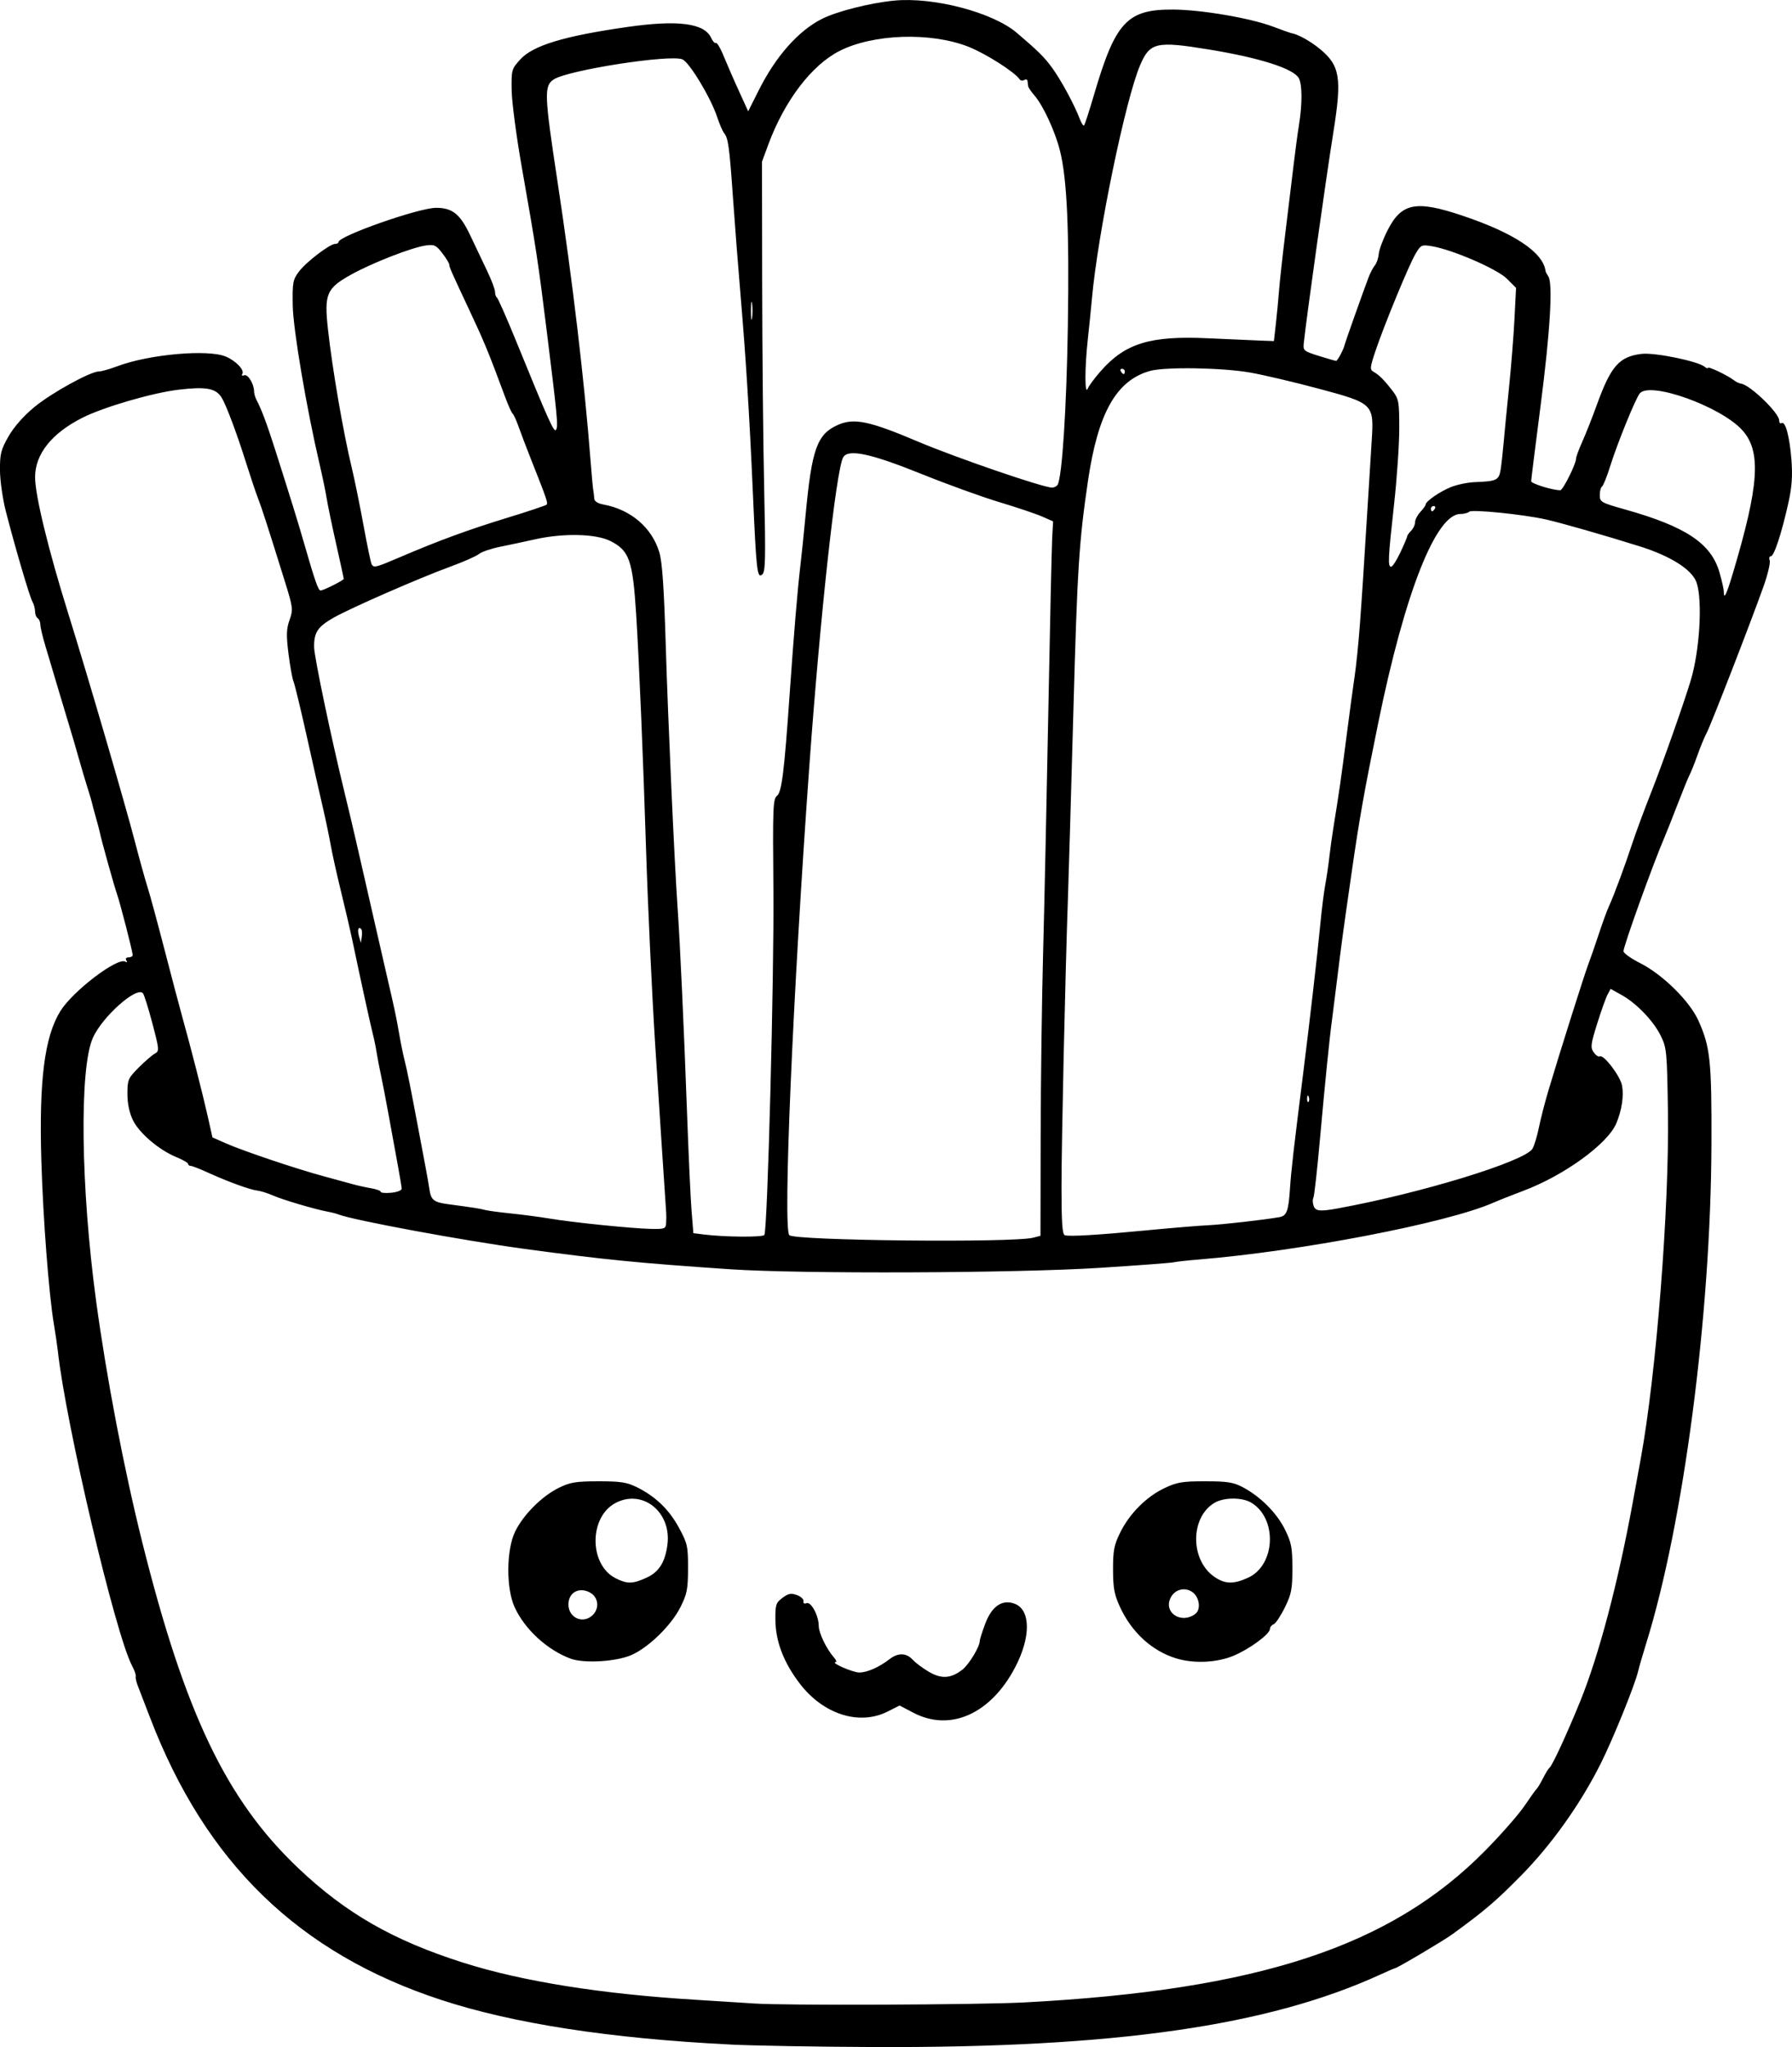 <?xml version="1.0" encoding="UTF-8" standalone="no"?>
<!-- Created with Inkscape (http://www.inkscape.org/) -->

<svg
   width="179.69mm"
   height="205.21mm"
   viewBox="0 0 179.69 205.21"
   version="1.1"
   id="svg5"
   xml:space="preserve"
   xmlns="http://www.w3.org/2000/svg"
   xmlns:svg="http://www.w3.org/2000/svg"><defs
     id="defs2" /><g
     id="layer1"
     transform="translate(-32.353,-14.278)"><path
       style="fill:#000000;stroke-width:0.265"
       d="m 105.588,219.235 c -12.069,-0.601 -21.763,-2.097 -29.025,-4.479 -14.261,-4.679 -23.58,-13.721 -29.17,-28.304 -0.53,-1.382 -1.084,-2.822 -1.231,-3.198 -0.147,-0.377 -0.236,-0.793 -0.198,-0.926 0.038,-0.133 -0.124,-0.603 -0.36,-1.045 -1.671,-3.13 -6.657,-24.265 -7.457,-31.608 -0.056,-0.509 -0.231,-1.702 -0.391,-2.651 -0.506,-3.014 -1.082,-10.521 -1.258,-16.399 -0.24,-8.034 0.319,-12.427 1.909,-14.989 1.246,-2.008 5.742,-5.43 6.51,-4.955 0.178,0.11 0.22,0.061 0.105,-0.124 -0.112,-0.181 -0.021,-0.305 0.224,-0.305 0.227,0 0.412,-0.106 0.412,-0.236 0,-0.327 -1.282,-5.305 -1.575,-6.114 -0.252,-0.697 -1.585,-5.472 -1.705,-6.109 -0.039,-0.205 -0.223,-0.909 -0.41,-1.564 -0.187,-0.655 -0.362,-1.31 -0.389,-1.455 -0.027,-0.146 -0.239,-0.86 -0.47,-1.587 -0.231,-0.728 -0.619,-2.037 -0.862,-2.91 -0.243,-0.873 -0.662,-2.302 -0.93,-3.175 -0.268,-0.873 -0.804,-2.659 -1.191,-3.969 -0.387,-1.31 -0.934,-3.145 -1.216,-4.079 -0.282,-0.934 -0.513,-1.909 -0.513,-2.167 0,-0.258 -0.119,-0.543 -0.265,-0.633 -0.146,-0.09 -0.265,-0.396 -0.265,-0.681 0,-0.284 -0.118,-0.724 -0.262,-0.977 -0.283,-0.495 -1.729,-5.409 -2.667,-9.058 -0.318,-1.237 -0.582,-3.093 -0.588,-4.124 -0.009,-1.645 0.096,-2.061 0.858,-3.393 0.544,-0.95 1.511,-2.048 2.587,-2.935 1.719,-1.418 5.626,-3.571 6.479,-3.571 0.249,0 1.097,-0.241 1.885,-0.536 3.177,-1.188 9.058,-1.708 10.834,-0.956 1.02,0.432 1.896,1.35 1.657,1.737 -0.099,0.161 -0.019,0.219 0.192,0.139 0.369,-0.142 0.987,0.871 0.987,1.617 0,0.213 0.109,0.595 0.242,0.847 0.501,0.95 1.042,2.392 1.86,4.957 1.511,4.74 2.326,7.373 2.906,9.393 1.087,3.784 1.429,4.763 1.66,4.763 0.279,0 2.328,-1.028 2.328,-1.168 0,-0.054 -0.345,-1.629 -0.766,-3.5 -0.421,-1.871 -0.85,-3.938 -0.954,-4.592 -0.103,-0.655 -0.412,-2.147 -0.686,-3.316 -1.329,-5.675 -2.674,-13.603 -2.713,-15.998 -0.038,-2.303 0.014,-2.587 0.62,-3.396 0.721,-0.962 3.097,-2.778 3.634,-2.778 0.184,0 0.335,-0.083 0.335,-0.184 0,-0.605 8.056,-3.432 9.78,-3.432 1.669,0 2.433,0.629 3.479,2.861 0.456,0.973 1.191,2.522 1.634,3.442 0.443,0.92 0.804,1.873 0.802,2.117 -0.002,0.244 0.085,0.503 0.193,0.576 0.108,0.073 0.974,2.037 1.924,4.366 3.302,8.095 3.804,9.208 4.002,8.887 0.224,-0.362 0.142,-1.227 -0.939,-9.945 -0.859,-6.93 -1.046,-8.157 -2.5,-16.404 -0.539,-3.056 -0.994,-6.509 -1.012,-7.673 -0.032,-2.053 -0.006,-2.146 0.86,-3.098 1.282,-1.409 4.373,-2.347 10.749,-3.26 5.076,-0.727 7.723,-0.38 8.398,1.1 0.153,0.336 0.36,0.561 0.459,0.5 0.099,-0.061 0.395,0.389 0.657,1 0.262,0.612 0.628,1.469 0.813,1.906 0.185,0.437 0.662,1.504 1.059,2.372 l 0.722,1.578 1.058,-2.107 c 1.708,-3.403 3.946,-5.938 6.305,-7.142 1.498,-0.764 4.834,-1.612 7.273,-1.849 3.943,-0.382 9.873,1.171 12.283,3.217 2.115,1.796 2.769,2.441 3.544,3.499 0.897,1.225 2.249,3.722 2.796,5.165 0.159,0.42 0.349,0.705 0.422,0.632 0.073,-0.073 0.532,-1.49 1.02,-3.149 2.134,-7.251 3.307,-8.501 7.947,-8.466 2.856,0.022 7.714,0.856 10.007,1.72 0.907,0.341 1.708,0.629 1.781,0.639 0.638,0.088 1.905,0.781 2.868,1.57 2.044,1.675 2.247,2.904 1.378,8.346 -0.766,4.796 -2.68,18.437 -2.974,21.191 -0.076,0.712 0.013,0.786 1.507,1.253 0.873,0.273 1.658,0.498 1.743,0.5 0.136,0.003 0.784,-1.219 0.839,-1.584 0.024,-0.159 1.959,-5.608 2.408,-6.782 0.174,-0.456 0.462,-1.004 0.639,-1.217 0.177,-0.214 0.35,-0.725 0.384,-1.136 0.034,-0.411 0.428,-1.471 0.876,-2.354 1.408,-2.78 2.86,-3.061 7.578,-1.466 5.186,1.753 8.034,3.662 8.277,5.548 0.009,0.073 0.134,0.311 0.278,0.529 0.469,0.714 0.177,5.555 -0.781,12.965 -0.517,4.002 -0.941,7.404 -0.942,7.561 -0.001,0.239 2.148,0.905 2.921,0.905 0.259,0 1.575,-2.633 1.575,-3.151 0,-0.177 0.279,-0.939 0.619,-1.694 0.341,-0.755 1.008,-2.444 1.482,-3.754 1.398,-3.858 2.237,-4.807 4.487,-5.073 1.297,-0.154 5.639,0.734 6.308,1.29 0.183,0.152 0.333,0.2 0.333,0.107 0,-0.186 2.032,0.788 2.606,1.25 0.197,0.158 0.523,0.311 0.726,0.341 0.908,0.133 3.812,2.941 3.812,3.687 0,0.228 0.107,0.348 0.239,0.267 0.383,-0.237 0.81,1.358 0.99,3.692 0.123,1.597 0.045,2.709 -0.297,4.255 -0.68,3.067 -1.442,5.399 -1.764,5.399 -0.155,0 -0.21,0.188 -0.122,0.418 0.088,0.23 -0.185,1.391 -0.607,2.58 -1.25,3.521 -5.292,13.936 -5.702,14.692 -0.209,0.384 -0.622,1.38 -0.918,2.214 -0.296,0.834 -0.652,1.726 -0.79,1.984 -0.138,0.258 -0.687,1.6 -1.219,2.982 -0.532,1.382 -1.122,2.871 -1.311,3.307 -1.131,2.618 -4.11,10.893 -4.11,11.418 0,0.192 0.742,0.723 1.65,1.181 2.279,1.15 4.985,3.817 5.866,5.782 1.187,2.645 1.332,4.036 1.302,12.443 -0.061,17.062 -2.801,37.982 -6.549,50.006 -0.34,1.091 -0.7,2.335 -0.801,2.764 -0.322,1.378 -2.527,6.819 -3.759,9.274 -2.032,4.051 -4.931,8.123 -7.996,11.231 -2.525,2.561 -3.648,3.519 -6.882,5.87 -0.88,0.64 -5.548,3.403 -5.748,3.403 -0.048,0 -0.717,0.288 -1.488,0.641 -11.272,5.156 -26.607,7.35 -50.722,7.257 -5.611,-0.022 -12.106,-0.134 -14.435,-0.25 z m 29.458,-4.218 c 23.488,-1.239 36.736,-5.595 46.213,-15.198 1.601,-1.622 3.387,-3.656 3.969,-4.52 0.582,-0.864 1.131,-1.631 1.22,-1.704 0.089,-0.073 0.373,-0.549 0.632,-1.058 0.259,-0.509 0.553,-0.986 0.654,-1.058 0.27,-0.195 1.766,-3.434 3.075,-6.657 1.876,-4.622 3.797,-11.891 5.267,-19.934 0.239,-1.31 0.599,-3.274 0.799,-4.366 1.562,-8.522 2.872,-25.231 2.728,-34.793 -0.091,-6.048 -0.125,-6.41 -0.723,-7.622 -0.741,-1.502 -2.422,-3.249 -3.94,-4.094 l -1.085,-0.604 -0.306,0.571 c -0.168,0.314 -0.636,1.623 -1.039,2.909 -0.653,2.083 -0.691,2.397 -0.352,2.882 0.21,0.299 0.482,0.482 0.605,0.406 0.378,-0.234 2.058,1.96 2.239,2.925 0.193,1.03 -0.025,2.472 -0.573,3.784 -0.859,2.057 -5.242,5.237 -9.335,6.771 -1.091,0.409 -2.461,0.952 -3.043,1.207 -4.622,2.022 -19.302,4.847 -29.501,5.677 -1.091,0.089 -2.223,0.214 -2.514,0.279 -0.291,0.065 -3.625,0.315 -7.408,0.556 -8.447,0.538 -29.956,0.621 -37.042,0.143 -9.147,-0.617 -12.718,-0.971 -20.641,-2.044 -6.156,-0.834 -17.169,-2.872 -18.649,-3.45 -0.218,-0.085 -0.695,-0.209 -1.058,-0.275 -1.253,-0.227 -4.505,-1.186 -5.492,-1.62 -0.544,-0.239 -1.262,-0.464 -1.596,-0.5 -0.712,-0.076 -3.009,-0.915 -5.007,-1.829 -0.778,-0.356 -1.53,-0.647 -1.671,-0.647 -0.141,0 -0.257,-0.089 -0.258,-0.198 -5.2e-4,-0.109 -0.535,-0.418 -1.187,-0.686 -1.737,-0.714 -3.717,-2.401 -4.347,-3.703 -0.358,-0.74 -0.55,-1.658 -0.55,-2.635 0,-1.41 0.067,-1.566 1.124,-2.628 0.618,-0.621 1.346,-1.25 1.616,-1.399 0.473,-0.259 0.464,-0.375 -0.239,-3.043 -0.402,-1.525 -0.828,-2.883 -0.947,-3.017 -0.632,-0.712 -4.09,2.372 -5.022,4.48 -1.36,3.074 -1.214,14.953 0.322,26.323 1.037,7.674 2.798,16.89 4.627,24.209 4.297,17.201 8.438,25.854 15.645,32.693 4.77,4.527 9.516,7.247 16.53,9.476 5.922,1.882 13.889,3.153 23.362,3.727 2.619,0.159 5.239,0.325 5.821,0.369 2.818,0.213 22.487,0.137 27.076,-0.105 z m -11.088,-29.033 -1.403,-0.733 -1.186,0.6 c -2.838,1.437 -6.442,0.299 -8.806,-2.781 -1.622,-2.113 -2.433,-4.218 -2.458,-6.376 -0.018,-1.542 0.043,-1.735 0.708,-2.234 0.595,-0.447 0.859,-0.498 1.455,-0.278 0.4,0.148 0.694,0.424 0.651,0.613 -0.046,0.206 0.077,0.285 0.309,0.196 0.457,-0.176 1.224,1.263 1.224,2.298 0,0.693 0.783,2.31 1.523,3.143 0.226,0.255 0.303,0.468 0.172,0.474 -0.581,0.027 1.689,1.026 2.353,1.036 0.782,0.012 2.015,-0.531 3.065,-1.349 0.83,-0.647 1.682,-0.623 2.304,0.065 0.277,0.306 1.008,0.852 1.623,1.213 1.265,0.742 2.226,0.677 3.374,-0.225 0.65,-0.511 1.725,-2.285 1.725,-2.847 0,-0.146 0.249,-0.932 0.554,-1.747 0.66,-1.765 1.71,-2.475 2.958,-2.001 1.612,0.613 1.626,3.358 0.034,6.388 -2.448,4.658 -6.5,6.467 -10.18,4.544 z m -34.408,-5.438 c -2.338,-0.874 -4.582,-2.94 -5.593,-5.149 -0.868,-1.895 -0.839,-5.777 0.057,-7.599 0.829,-1.687 2.683,-3.539 4.377,-4.371 1.135,-0.558 1.698,-0.65 3.969,-0.653 2.215,-0.003 2.843,0.094 3.856,0.594 1.863,0.918 3.237,2.243 4.229,4.08 0.84,1.555 0.904,1.843 0.899,4.055 -0.004,2.087 -0.098,2.568 -0.763,3.893 -0.902,1.799 -3.167,4.017 -4.881,4.78 -1.537,0.684 -4.788,0.88 -6.15,0.37 z m 2.193,-4.322 c 0.759,-0.687 0.627,-1.856 -0.262,-2.316 -1.006,-0.52 -1.997,-0.054 -2.118,0.997 -0.165,1.433 1.335,2.265 2.38,1.319 z m 5.427,-3.78 c 1.25,-0.568 1.863,-1.523 2.104,-3.285 0.449,-3.275 -2.458,-5.64 -5.186,-4.219 -2.688,1.399 -2.688,6.199 0,7.555 1.159,0.584 1.703,0.576 3.082,-0.051 z m 53.086,8.071 c -2.406,-0.752 -4.417,-2.595 -5.587,-5.118 -0.583,-1.257 -0.702,-1.894 -0.707,-3.762 -0.005,-1.916 0.1,-2.465 0.709,-3.707 0.933,-1.903 2.627,-3.606 4.441,-4.466 1.268,-0.601 1.795,-0.69 4.101,-0.688 2.254,0.002 2.816,0.093 3.797,0.614 1.75,0.93 3.388,2.584 4.202,4.241 0.636,1.295 0.733,1.807 0.733,3.874 0,2.084 -0.094,2.573 -0.757,3.922 -0.416,0.847 -0.922,1.604 -1.124,1.682 -0.202,0.078 -0.368,0.287 -0.368,0.465 0,0.519 -2.073,2.041 -3.681,2.703 -1.689,0.695 -3.996,0.791 -5.758,0.24 z m 1.965,-4.455 c 0.59,-0.456 0.393,-1.725 -0.342,-2.207 -0.819,-0.537 -1.86,-0.181 -2.215,0.757 -0.548,1.452 1.242,2.467 2.556,1.45 z m 5.276,-3.617 c 2.77,-1.258 2.964,-5.966 0.309,-7.534 -0.92,-0.544 -2.729,-0.533 -3.668,0.022 -2.457,1.451 -2.456,5.755 2.5e-4,7.432 1.059,0.723 1.898,0.743 3.358,0.08 z m -21.544,-34.09 0.732,-0.189 0.018,-9.921 c 0.01,-5.457 0.121,-13.791 0.248,-18.52 0.126,-4.729 0.361,-15.624 0.523,-24.209 0.161,-8.586 0.335,-16.366 0.385,-17.29 l 0.091,-1.68 -1.1,-0.484 c -0.605,-0.266 -2.528,-0.914 -4.275,-1.439 -1.746,-0.525 -5.259,-1.796 -7.805,-2.823 -5.155,-2.079 -7.407,-2.551 -7.879,-1.652 -0.706,1.344 -2.287,15.776 -3.373,30.792 -1.675,23.157 -2.673,46.506 -2.016,47.164 0.55,0.551 22.422,0.776 24.451,0.252 z m -26.955,-0.272 c 0.319,-0.516 0.986,-25.984 0.906,-34.63 -0.075,-8.213 -0.042,-9.082 0.36,-9.393 0.477,-0.369 0.726,-2.373 1.275,-10.264 0.411,-5.912 0.787,-10.425 1.058,-12.7 0.13,-1.091 0.37,-3.413 0.533,-5.159 0.622,-6.662 1.15,-8.135 3.252,-9.065 1.606,-0.711 3.136,-0.392 7.991,1.665 3.852,1.632 12.566,4.622 13.467,4.622 0.216,0 0.467,-0.122 0.559,-0.271 0.454,-0.735 0.903,-7.674 1.031,-15.94 0.149,-9.626 -0.08,-14.732 -0.789,-17.556 -0.487,-1.94 -1.683,-4.531 -2.555,-5.534 -0.331,-0.381 -0.617,-0.802 -0.635,-0.936 -0.018,-0.134 -0.048,-0.369 -0.066,-0.524 -0.018,-0.154 -0.165,-0.198 -0.327,-0.098 -0.162,0.1 -0.37,0.069 -0.463,-0.068 -0.502,-0.743 -3.45,-2.613 -5.179,-3.284 -3.772,-1.465 -9.507,-1.27 -12.875,0.437 -2.801,1.42 -5.521,4.99 -7.144,9.38 l -0.636,1.72 0.018,12.303 c 0.01,6.767 0.101,16.008 0.202,20.536 0.156,7.008 0.127,8.28 -0.198,8.55 -0.507,0.421 -0.589,-0.305 -0.942,-8.316 -0.34,-7.719 -0.704,-13.536 -1.243,-19.844 -0.224,-2.619 -0.561,-6.965 -0.75,-9.657 -0.359,-5.116 -0.473,-5.938 -0.898,-6.45 -0.142,-0.171 -0.455,-0.903 -0.696,-1.627 -0.637,-1.914 -2.749,-5.419 -3.46,-5.743 -1.174,-0.535 -11.476,1.064 -12.91,2.003 -0.989,0.648 -0.959,1.474 0.37,10.229 1.522,10.025 2.697,19.963 3.331,28.178 0.101,1.31 0.217,2.56 0.258,2.778 0.041,0.218 0.084,0.592 0.095,0.83 0.013,0.281 0.351,0.496 0.957,0.609 2.72,0.51 4.819,2.307 5.566,4.766 0.297,0.976 0.472,3.501 0.651,9.404 0.229,7.539 0.868,21.689 1.182,26.194 0.248,3.549 0.644,12.13 0.936,20.241 0.157,4.366 0.367,8.95 0.467,10.186 l 0.182,2.249 1.058,0.132 c 2.078,0.26 5.906,0.29 6.056,0.048 z m 38.526,-0.484 c 2.401,-0.229 5.08,-0.45 5.953,-0.49 1.445,-0.067 5.794,-0.561 7.181,-0.817 0.725,-0.134 0.9,-0.614 1.048,-2.887 0.114,-1.746 0.354,-3.842 1.302,-11.377 0.688,-5.468 1.447,-12.059 1.722,-14.949 0.145,-1.528 0.375,-3.373 0.51,-4.101 0.136,-0.728 0.32,-1.978 0.41,-2.778 0.09,-0.8 0.271,-2.11 0.401,-2.91 0.563,-3.457 0.805,-5.137 1.315,-9.128 0.298,-2.328 0.667,-5.067 0.821,-6.085 0.154,-1.019 0.39,-3.34 0.525,-5.159 0.216,-2.926 0.35,-4.98 0.886,-13.626 0.072,-1.164 0.206,-3.317 0.298,-4.784 0.236,-3.765 0.215,-3.785 -5.45,-5.299 -2.395,-0.64 -5.427,-1.352 -6.736,-1.581 -2.821,-0.495 -8.555,-0.585 -10.06,-0.159 -3.364,0.954 -5.2,4.216 -6.202,11.022 -0.901,6.117 -1.069,8.763 -1.465,23.159 -0.214,7.785 -0.456,16.06 -0.536,18.389 -0.29,8.423 -0.654,24.709 -0.654,29.281 -2.6e-4,3.504 0.083,4.702 0.33,4.786 0.458,0.155 3.261,-0.014 8.401,-0.504 z m -48.377,-0.688 c 0.023,-0.327 0.027,-0.788 0.009,-1.023 -0.052,-0.682 -0.839,-12.698 -1.107,-16.903 -0.321,-5.04 -0.743,-14.093 -0.919,-19.711 -0.276,-8.833 -0.698,-18.859 -0.984,-23.369 -0.347,-5.465 -0.684,-6.429 -2.587,-7.389 -1.454,-0.733 -4.711,-0.807 -7.551,-0.171 -1.019,0.228 -2.596,0.564 -3.505,0.748 -0.909,0.183 -1.862,0.507 -2.117,0.721 -0.255,0.213 -1.535,0.78 -2.845,1.259 -3.136,1.147 -9.954,4.125 -11.714,5.116 -1.613,0.909 -2.001,1.492 -1.977,2.971 0.016,1.005 1.726,9.16 3.08,14.691 0.338,1.382 0.819,3.407 1.068,4.498 0.249,1.091 0.617,2.699 0.819,3.572 0.201,0.873 0.676,2.957 1.056,4.63 0.38,1.673 0.925,4.055 1.212,5.292 0.861,3.711 0.985,4.292 1.296,6.085 0.164,0.946 0.407,2.137 0.54,2.646 0.238,0.911 0.595,2.694 1.431,7.144 0.232,1.237 0.536,2.844 0.674,3.572 0.138,0.728 0.319,1.763 0.401,2.3 0.15,0.982 0.457,1.219 1.811,1.4 2.557,0.342 3.277,0.454 3.699,0.575 0.266,0.077 1.457,0.239 2.646,0.361 1.189,0.122 2.936,0.353 3.882,0.512 2.271,0.384 8.205,0.99 10.12,1.034 1.4,0.032 1.525,-0.013 1.563,-0.56 z m 67.427,-1.506 c 8.329,-1.525 18.676,-4.7 19.443,-5.965 0.177,-0.293 0.467,-1.246 0.644,-2.119 0.177,-0.873 0.605,-2.54 0.952,-3.704 1.146,-3.846 3.605,-11.623 4.015,-12.7 0.222,-0.582 0.696,-1.951 1.055,-3.042 0.358,-1.091 0.817,-2.341 1.019,-2.778 0.486,-1.05 1.596,-4.047 2.353,-6.35 0.335,-1.019 1.165,-3.26 1.846,-4.981 1.194,-3.02 3.249,-8.834 3.991,-11.291 0.895,-2.962 1.195,-7.997 0.584,-9.79 -0.441,-1.294 -2.587,-2.66 -5.724,-3.642 -3.577,-1.121 -7.856,-2.346 -9.408,-2.694 -2.241,-0.503 -7.391,-1.024 -7.66,-0.775 -0.138,0.128 -0.539,0.232 -0.891,0.232 -2.463,0 -5.572,7.894 -8.232,20.902 -1.42,6.944 -1.885,9.553 -2.662,14.949 -0.879,6.102 -1.037,7.261 -1.46,10.716 -0.223,1.819 -0.455,3.664 -0.516,4.101 -0.241,1.734 -0.71,6.367 -1.2,11.852 -0.283,3.172 -0.585,5.881 -0.672,6.022 -0.087,0.14 -0.082,0.492 0.01,0.782 0.183,0.576 0.619,0.624 2.513,0.277 z M 72.634,133.441 c -0.008,-0.167 -0.179,-1.196 -0.38,-2.287 -0.201,-1.091 -0.603,-3.294 -0.893,-4.895 -0.29,-1.601 -0.656,-3.506 -0.814,-4.233 -0.158,-0.728 -0.351,-1.74 -0.43,-2.249 -0.079,-0.509 -0.25,-1.343 -0.38,-1.852 -0.243,-0.952 -1.213,-5.381 -1.998,-9.128 -0.244,-1.164 -0.781,-3.486 -1.193,-5.159 -0.412,-1.673 -0.875,-3.757 -1.029,-4.63 -0.154,-0.873 -0.502,-2.54 -0.774,-3.704 -0.272,-1.164 -0.998,-4.379 -1.613,-7.144 -0.616,-2.765 -1.22,-5.265 -1.343,-5.556 -0.123,-0.291 -0.351,-1.551 -0.507,-2.8 -0.232,-1.863 -0.213,-2.469 0.107,-3.375 0.373,-1.058 0.352,-1.225 -0.496,-3.947 -1.733,-5.562 -2.312,-7.352 -2.672,-8.266 -0.201,-0.509 -0.74,-2.117 -1.198,-3.572 -0.928,-2.946 -2.001,-5.801 -2.452,-6.522 -0.575,-0.921 -1.566,-1.101 -4.294,-0.779 -2.621,0.309 -7.523,1.738 -9.659,2.814 -3.076,1.551 -4.743,3.643 -4.745,5.956 -0.002,1.804 1.329,7.28 3.308,13.612 1.965,6.288 5.69,19.034 6.727,23.019 0.454,1.746 1.017,3.77 1.25,4.498 0.233,0.728 0.993,3.526 1.689,6.218 0.696,2.692 1.497,5.728 1.782,6.747 0.871,3.122 2.076,7.829 2.564,10.015 l 0.464,2.078 1.36,0.6 c 1.743,0.769 7.095,2.568 9.827,3.304 1.164,0.314 2.474,0.671 2.91,0.794 0.437,0.123 1.24,0.3 1.786,0.394 0.546,0.093 0.992,0.256 0.992,0.363 0,0.106 0.476,0.148 1.058,0.092 0.582,-0.056 1.052,-0.237 1.044,-0.404 z m 90.947,-9.216 c -0.085,-0.211 -0.147,-0.148 -0.16,0.16 -0.011,0.279 0.051,0.435 0.139,0.347 0.088,-0.088 0.097,-0.316 0.021,-0.507 z M 68.568,107.407 c -0.288,-0.288 -0.398,0.089 -0.215,0.74 l 0.183,0.65 0.093,-0.618 c 0.051,-0.34 0.024,-0.687 -0.061,-0.772 z M 206.091,71.821 c 2.671,-8.911 2.895,-12.31 0.95,-14.437 -2.173,-2.377 -9.24,-4.902 -10.264,-3.668 -0.418,0.504 -2.25,5.008 -2.956,7.266 -0.331,1.06 -0.703,1.99 -0.827,2.066 -0.124,0.076 -0.225,0.465 -0.225,0.864 0,0.69 0.122,0.759 2.511,1.431 6.123,1.721 8.652,3.405 9.493,6.32 0.237,0.823 0.431,1.686 0.431,1.918 0,0.861 0.25,0.366 0.887,-1.761 z M 72.426,70.148 c 3.868,-1.659 6.867,-2.76 10.775,-3.957 2.093,-0.641 3.876,-1.236 3.961,-1.321 0.156,-0.156 0.009,-0.585 -1.541,-4.492 -0.462,-1.164 -1.029,-2.652 -1.26,-3.307 -0.231,-0.655 -0.503,-1.25 -0.604,-1.323 -0.101,-0.073 -0.448,-0.847 -0.771,-1.72 -1.639,-4.424 -2.083,-5.501 -3.602,-8.731 -1.779,-3.785 -1.976,-4.23 -1.975,-4.473 5.3e-4,-0.132 -0.313,-0.651 -0.697,-1.154 -0.619,-0.812 -0.805,-0.9 -1.654,-0.785 -1.394,0.19 -5.439,1.768 -7.529,2.939 -2.446,1.369 -2.679,1.929 -2.287,5.49 0.433,3.936 1.53,10.315 2.384,13.858 0.28,1.164 0.811,3.767 1.18,5.783 0.369,2.017 0.736,3.773 0.816,3.903 0.223,0.36 0.429,0.308 2.803,-0.71 z M 172.773,69.655 c 0.374,-0.791 0.681,-1.514 0.681,-1.606 0,-0.092 0.179,-0.346 0.397,-0.564 0.218,-0.218 0.397,-0.604 0.397,-0.857 0,-0.253 0.238,-0.716 0.529,-1.028 0.291,-0.312 0.529,-0.645 0.529,-0.739 0,-0.323 1.423,-1.306 2.541,-1.756 0.615,-0.247 1.693,-0.47 2.397,-0.496 2.187,-0.079 2.416,-0.191 2.584,-1.261 0.084,-0.533 0.218,-1.742 0.3,-2.688 0.081,-0.946 0.325,-3.446 0.542,-5.556 0.216,-2.11 0.463,-5.216 0.548,-6.902 l 0.154,-3.066 -0.916,-0.916 c -0.973,-0.973 -5.457,-2.917 -7.517,-3.258 -1.043,-0.173 -1.112,-0.141 -1.653,0.776 -0.667,1.13 -3.154,7.168 -4.02,9.757 -0.551,1.649 -0.567,1.838 -0.177,2.056 0.553,0.31 1.096,0.857 1.915,1.93 0.608,0.797 0.657,1.08 0.657,3.772 0,1.6 -0.237,5.042 -0.527,7.648 -0.595,5.353 -0.634,6.193 -0.286,6.193 0.135,0 0.552,-0.647 0.926,-1.439 z m 3.459,-4.382 c 0.09,-0.146 0.037,-0.265 -0.117,-0.265 -0.154,0 -0.28,0.119 -0.28,0.265 0,0.146 0.052,0.265 0.117,0.265 0.064,0 0.19,-0.119 0.28,-0.265 z M 142.743,51.461 c 2.46,-2.783 4.962,-3.543 10.766,-3.271 2.165,0.102 4.532,0.206 5.26,0.233 l 1.323,0.048 0.196,-1.72 c 0.108,-0.946 0.249,-2.434 0.314,-3.307 0.065,-0.873 0.367,-3.612 0.672,-6.085 0.305,-2.474 0.673,-5.51 0.818,-6.747 0.145,-1.237 0.378,-2.963 0.519,-3.836 0.333,-2.076 0.327,-4.009 -0.015,-4.648 -0.519,-0.971 -3.906,-2.053 -9.047,-2.892 -5.239,-0.855 -5.891,-0.708 -6.862,1.552 -1.478,3.439 -4.253,16.867 -4.845,23.451 -0.092,1.019 -0.279,2.864 -0.415,4.101 -0.31,2.804 -0.311,5.646 -0.002,4.895 0.12,-0.291 0.712,-1.089 1.317,-1.773 z m 2.4,0.053 c 0,-0.146 -0.126,-0.265 -0.28,-0.265 -0.154,0 -0.207,0.119 -0.117,0.265 0.09,0.146 0.216,0.265 0.28,0.265 0.064,0 0.117,-0.119 0.117,-0.265 z m -37.381,-6.813 c -0.061,-0.4 -0.11,-0.073 -0.11,0.728 0,0.8 0.05,1.128 0.11,0.728 0.061,-0.4 0.061,-1.055 0,-1.455 z"
       id="path5820" /></g></svg>
